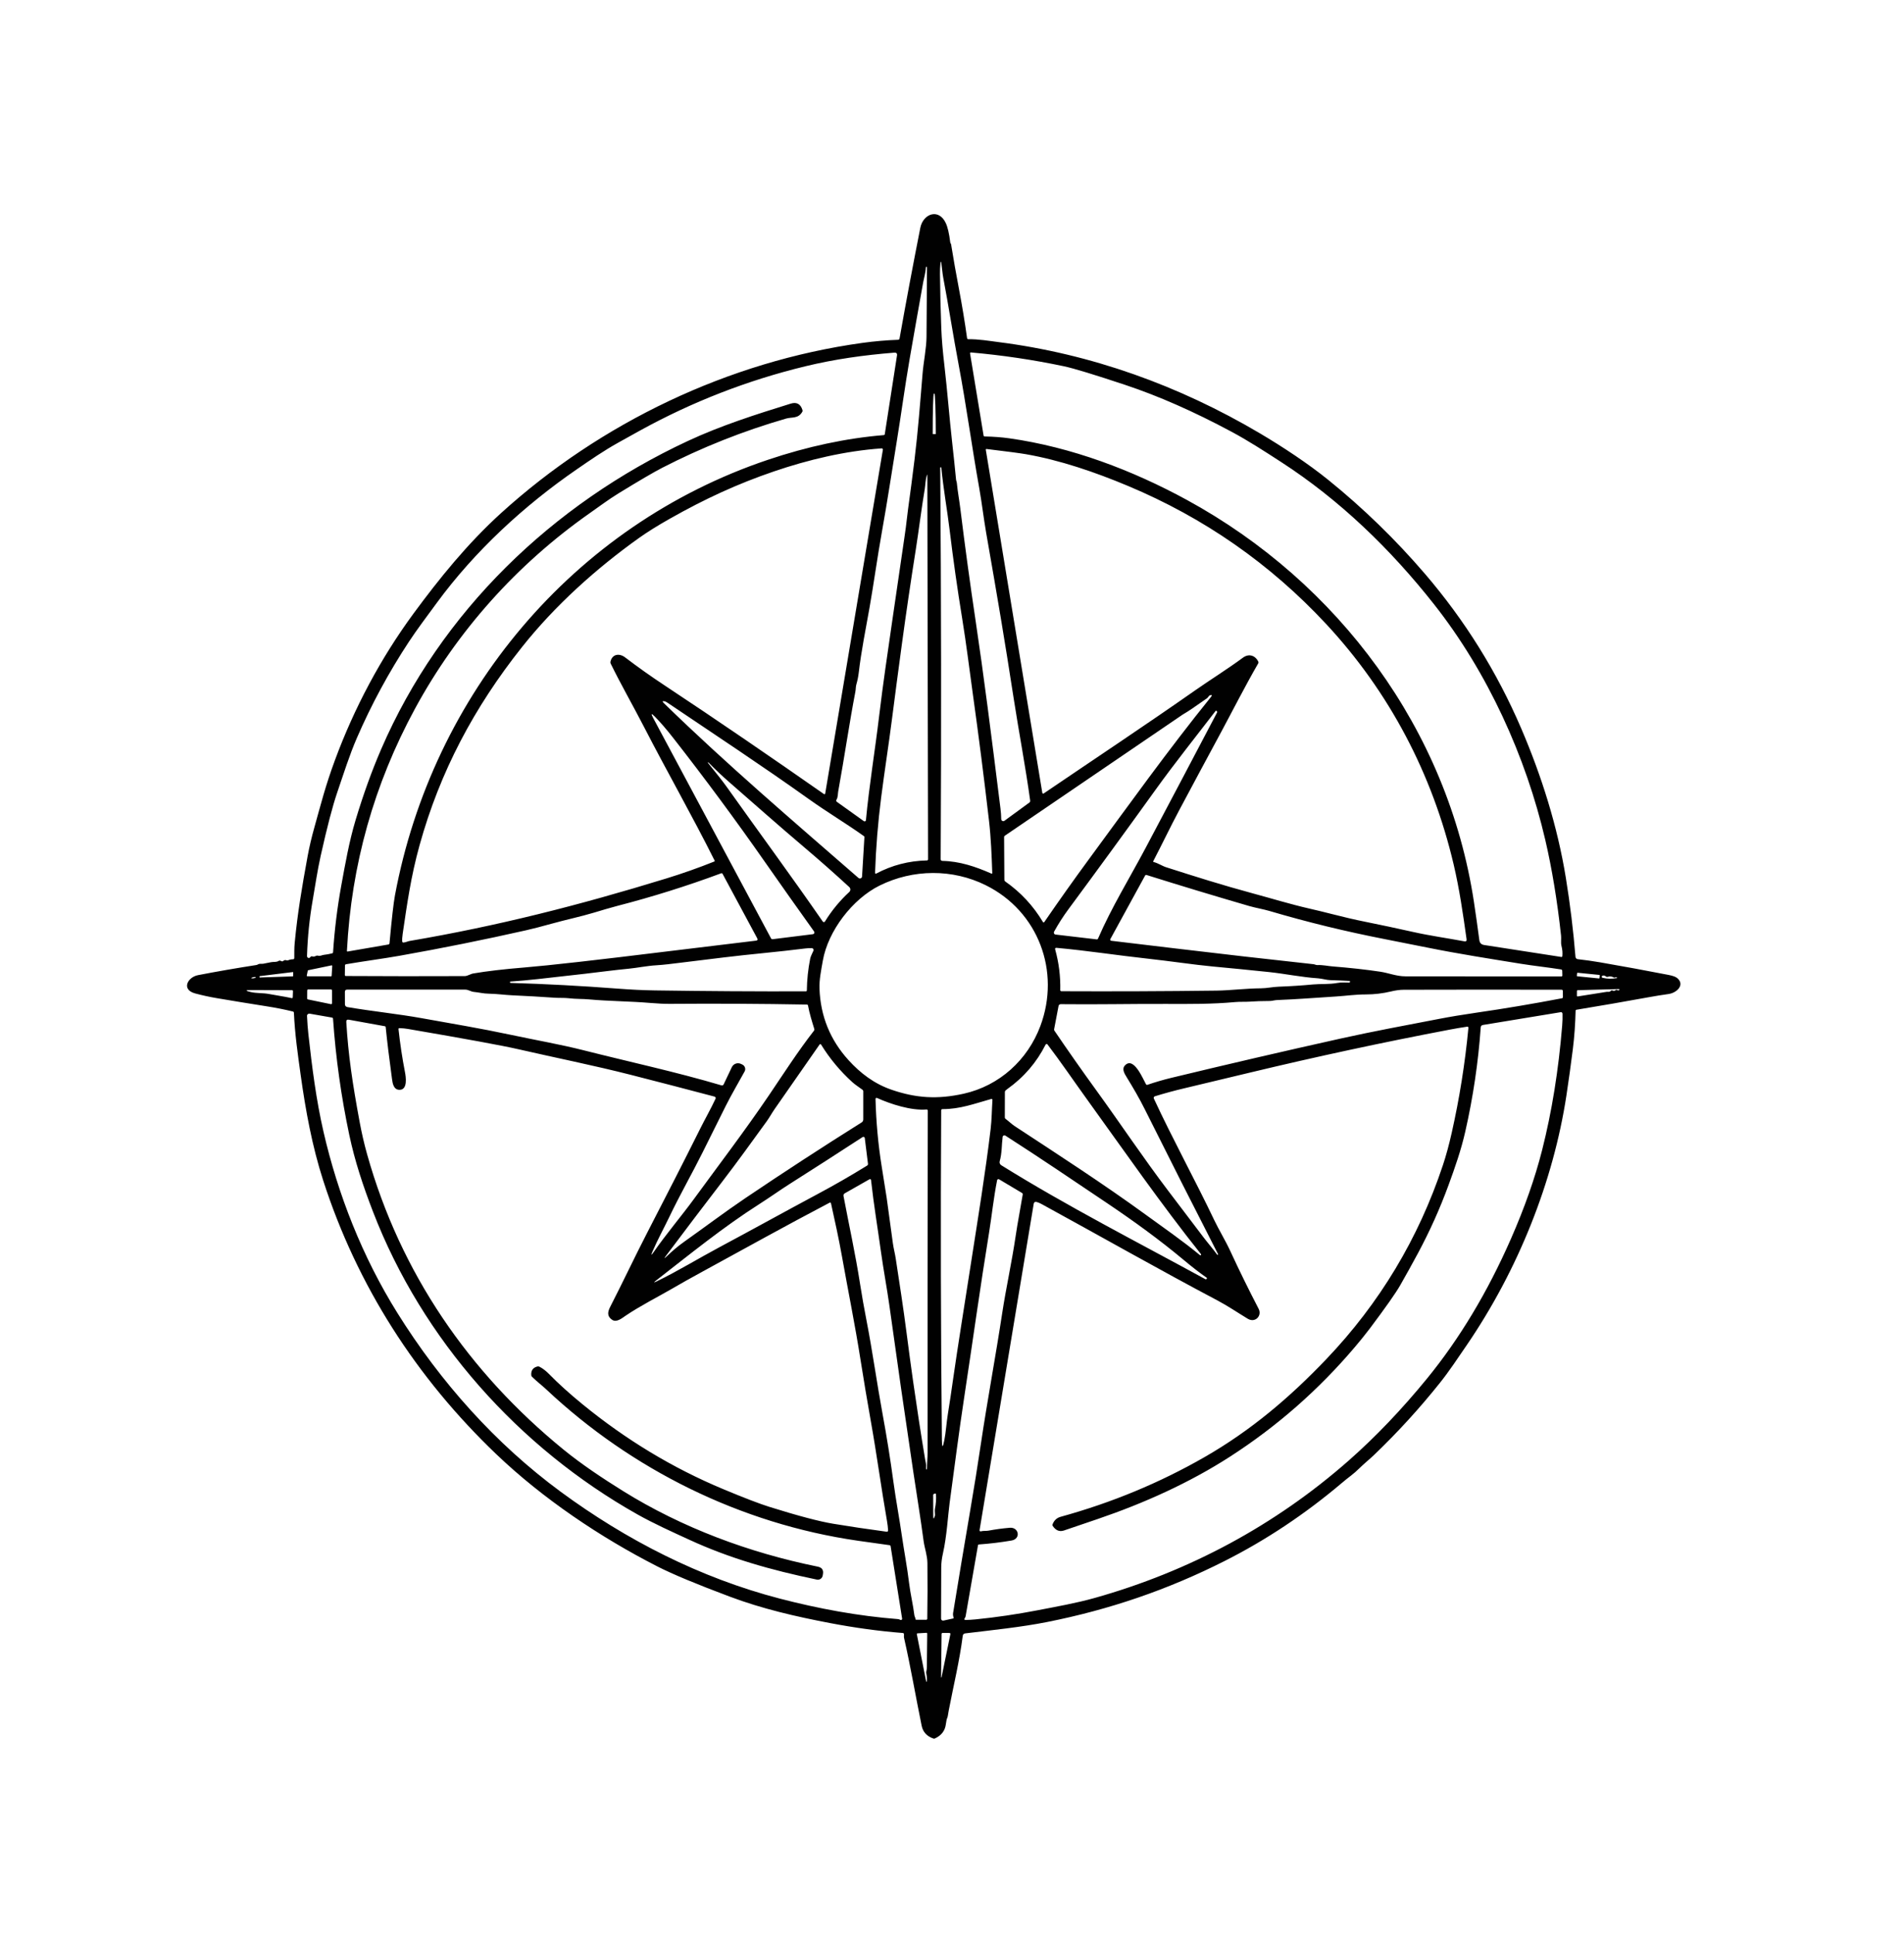 <svg width="197" height="200" viewBox="0 0 197 200" fill="none" xmlns="http://www.w3.org/2000/svg">
<path d="M163.023 104.572C162.988 105.896 162.904 107.217 162.736 108.549C162.536 110.144 162.315 111.736 162.074 113.326C160.721 122.238 157.076 131.404 151.729 139.215C150.84 140.512 149.945 141.869 148.996 143.058C146.885 145.706 144.607 148.2 142.16 150.543C141.729 150.957 141.135 151.433 140.648 151.914C140.361 152.198 140.072 152.45 139.783 152.672C139.476 152.906 139.175 153.148 138.881 153.396C135.058 156.636 130.993 159.343 126.686 161.517C120.809 164.486 114.787 166.539 108.344 167.818C105.668 168.351 102.686 168.652 99.873 168.994C99.718 169.012 99.631 169.099 99.611 169.256C99.283 171.838 98.647 174.435 98.158 176.996C98.113 177.229 98.082 177.409 98.066 177.537C98.059 177.598 98.042 177.656 98.018 177.711C97.953 177.854 97.903 178.073 97.869 178.367C97.79 179.053 97.412 179.552 96.734 179.863C96.682 179.887 96.623 179.89 96.57 179.871C95.896 179.638 95.492 179.196 95.359 178.547C94.74 175.521 94.227 172.472 93.539 169.461C93.508 169.324 93.543 169.213 93.527 169.068C93.521 168.998 93.482 168.96 93.412 168.955C90.975 168.764 88.46 168.42 85.867 167.926C82.289 167.242 78.883 166.459 75.502 165.191C72.076 163.907 69.586 162.869 68.031 162.076C62.129 159.064 56.16 155.055 51.338 150.445C43.053 142.525 36.943 133.004 33.434 122.119C32.297 118.594 31.621 114.892 31.109 111.226C30.809 109.066 30.508 106.982 30.41 104.785C30.407 104.715 30.372 104.671 30.305 104.654C29.414 104.438 28.529 104.262 27.65 104.125C25.907 103.851 24.167 103.568 22.432 103.273C21.679 103.146 20.934 102.983 20.195 102.785C18.729 102.392 19.406 101.101 20.488 100.892C22.488 100.507 24.494 100.159 26.506 99.847C26.568 99.838 26.627 99.817 26.682 99.785C26.867 99.672 27.059 99.742 27.236 99.711C27.511 99.664 27.784 99.611 28.055 99.551C28.314 99.494 28.572 99.582 28.844 99.412C28.867 99.397 28.894 99.388 28.922 99.385C28.95 99.383 28.978 99.387 29.004 99.398L29.133 99.451C29.202 99.48 29.264 99.468 29.318 99.416C29.408 99.331 29.514 99.311 29.637 99.355C29.698 99.377 29.759 99.376 29.82 99.351C29.982 99.285 30.151 99.251 30.328 99.25C30.36 99.249 30.391 99.236 30.414 99.214C30.436 99.191 30.449 99.16 30.449 99.129C30.451 98.599 30.441 98.076 30.49 97.566C30.795 94.402 31.225 91.885 31.828 88.586C31.999 87.651 32.235 86.646 32.537 85.57C33.191 83.238 33.66 81.342 34.654 78.652C36.641 73.269 39.381 68.113 42.779 63.488C45.439 59.871 48.371 56.238 51.857 53.074C62.141 43.744 75.353 37.402 89.223 35.478C90.458 35.308 91.693 35.2 92.928 35.156C92.963 35.155 92.996 35.142 93.022 35.119C93.048 35.096 93.066 35.065 93.072 35.031C93.749 31.215 94.466 27.395 95.221 23.572C95.508 22.119 97.117 21.512 97.853 23.072C98.05 23.488 98.205 24.152 98.318 25.066C98.324 25.112 98.339 25.154 98.365 25.191C98.374 25.206 98.383 25.22 98.393 25.234C98.399 25.246 98.404 25.26 98.406 25.275C98.657 26.826 98.93 28.373 99.225 29.916C99.546 31.61 99.825 33.302 100.061 34.992C100.065 35.022 100.08 35.049 100.103 35.068C100.126 35.087 100.155 35.098 100.186 35.097C101.244 35.082 102.311 35.266 103.271 35.389C112.879 36.603 122.01 39.9 130.338 44.822C132.725 46.23 135.387 47.998 137.437 49.656C141.065 52.591 144.398 55.83 147.437 59.373C151.568 64.191 154.885 69.517 157.389 75.353C159.502 80.281 161.145 85.5 162.008 90.795C162.453 93.53 162.787 96.266 163.01 99.002C163.015 99.062 163.041 99.119 163.083 99.163C163.125 99.206 163.18 99.233 163.24 99.24C164.002 99.323 164.773 99.432 165.553 99.566C167.924 99.976 170.29 100.411 172.65 100.871C173.088 100.957 173.385 101.066 173.541 101.199C174.367 101.906 173.473 102.728 172.645 102.844C171.951 102.941 171.26 103.053 170.574 103.178C168.091 103.631 165.604 104.062 163.113 104.471C163.055 104.48 163.025 104.513 163.023 104.572ZM99.002 49.976C99.086 50.855 99.25 51.715 99.357 52.592C99.839 56.506 100.372 60.413 100.955 64.312C101.773 69.785 102.527 75.707 103.514 83.642C103.563 84.036 103.59 84.405 103.594 84.75C103.594 84.789 103.605 84.827 103.626 84.86C103.646 84.893 103.676 84.919 103.71 84.937C103.745 84.954 103.784 84.961 103.823 84.958C103.861 84.955 103.898 84.941 103.93 84.918L106.498 83.041C106.57 82.989 106.6 82.918 106.588 82.83C106.104 79.308 105.42 75.742 104.887 72.295C103.912 65.982 103.268 62.191 102.031 55.103C101.779 53.654 101.578 51.957 101.32 50.51C100.531 46.082 99.981 41.941 99.178 37.681C98.617 34.707 98.16 31.719 97.596 28.744C97.506 28.269 97.469 27.728 97.398 27.238C97.365 27.009 97.335 27.01 97.309 27.24C97.269 27.585 97.252 27.961 97.256 28.369C97.275 30.226 97.32 32.081 97.391 33.935C97.432 35.043 97.54 36.34 97.715 37.826C98.019 40.445 98.225 43.172 98.508 45.689C98.655 46.994 98.792 48.3 98.918 49.607C98.93 49.744 98.988 49.826 99.002 49.976ZM94.625 47.539C94.984 44.611 95.211 41.609 95.455 38.648C95.551 37.482 95.856 36.014 95.863 34.84C95.878 32.453 95.894 30.066 95.912 27.678C95.912 27.658 95.908 27.642 95.9 27.631C95.887 27.614 95.872 27.605 95.853 27.603C95.847 27.603 95.84 27.604 95.833 27.606C95.827 27.608 95.821 27.611 95.816 27.616C95.811 27.621 95.806 27.626 95.804 27.632C95.801 27.639 95.799 27.645 95.799 27.652C95.777 28.187 95.59 28.814 95.522 29.189C95.047 31.827 94.581 34.467 94.123 37.109C93.627 39.961 93.225 42.99 92.783 45.678C92.272 48.789 91.83 51.777 91.25 55.011C90.781 57.625 90.394 60.455 89.969 62.861C89.574 65.101 89.111 67.346 88.85 69.605C88.801 70.013 88.72 70.413 88.606 70.806C88.535 71.047 88.555 71.297 88.5 71.58C87.9 74.68 87.381 78.279 86.721 81.914C86.684 82.117 86.711 82.488 86.545 82.748C86.523 82.782 86.516 82.822 86.523 82.862C86.531 82.901 86.553 82.936 86.586 82.959L89.381 84.959C89.4 84.973 89.423 84.981 89.447 84.984C89.47 84.986 89.494 84.982 89.516 84.972C89.537 84.962 89.556 84.947 89.57 84.927C89.583 84.908 89.592 84.885 89.594 84.861C89.934 81.238 90.535 77.664 90.967 74.037C91.352 70.806 91.834 67.58 92.299 64.359C92.719 61.444 93.145 58.53 93.576 55.617C93.691 54.837 93.772 54.227 93.818 53.787C93.859 53.408 93.905 53.029 93.957 52.652C94.185 51.009 94.407 49.304 94.625 47.539ZM153.557 97.773L161.541 99.01C161.605 99.02 161.641 98.993 161.648 98.928C161.687 98.603 161.657 98.245 161.557 97.851C161.477 97.535 161.553 97.131 161.518 96.81C161.122 93.183 160.578 89.883 159.887 86.912C157.879 78.275 153.918 69.547 148.359 62.502C143.877 56.82 138.617 51.721 132.521 47.781C130.842 46.695 129.133 45.584 127.404 44.66C123.537 42.587 119.883 40.977 116.441 39.83C113.207 38.753 111.088 38.109 110.084 37.896C106.926 37.23 103.717 36.752 100.455 36.465C100.443 36.464 100.43 36.465 100.418 36.47C100.407 36.474 100.396 36.482 100.388 36.491C100.379 36.5 100.373 36.511 100.369 36.523C100.366 36.535 100.365 36.548 100.367 36.56L101.771 45.082C101.775 45.103 101.787 45.122 101.803 45.136C101.819 45.15 101.84 45.157 101.861 45.158C102.778 45.174 103.632 45.237 104.424 45.349C110.867 46.26 117.16 48.646 122.809 51.728C138.486 60.283 149.797 75.502 152.502 93.312C152.701 94.629 152.888 95.948 153.062 97.269C153.102 97.561 153.266 97.729 153.557 97.773ZM32.275 98.945C32.424 98.989 32.567 98.972 32.705 98.894C32.76 98.864 32.825 98.857 32.885 98.875C33.145 98.949 33.297 98.814 33.516 98.791C33.794 98.761 34.077 98.71 34.363 98.636C34.423 98.621 34.456 98.582 34.461 98.519C34.612 96.215 34.893 93.926 35.305 91.654C35.723 89.361 36.133 87.037 36.791 84.847C37.588 82.195 38.472 79.747 39.443 77.502C45.584 63.301 57.143 52.162 71.16 45.629C74.582 44.033 78.213 42.877 81.814 41.761C82.429 41.571 82.835 41.795 83.031 42.433C83.049 42.492 83.044 42.548 83.014 42.601C82.586 43.346 81.949 43.131 81.338 43.306C76.895 44.59 72.617 46.29 68.504 48.406C67.637 48.853 66.132 49.734 63.988 51.049C62.977 51.67 62.004 52.402 61.014 53.096C53.473 58.391 47.291 65.305 42.935 73.328C38.695 81.142 36.348 89.495 35.895 98.388C35.894 98.397 35.896 98.406 35.899 98.414C35.903 98.422 35.908 98.429 35.914 98.435C35.921 98.441 35.928 98.445 35.937 98.448C35.945 98.45 35.954 98.451 35.963 98.449L40.178 97.722C40.252 97.71 40.293 97.665 40.301 97.588C40.53 95.073 40.717 93.425 40.863 92.642C44.74 71.853 59.279 54.363 79.434 47.578C83.548 46.193 87.555 45.338 91.453 45.016C91.505 45.01 91.535 44.982 91.543 44.931L92.809 36.781C92.841 36.568 92.749 36.469 92.533 36.486C89.391 36.738 86.373 37.16 83.33 37.896C77.333 39.349 71.622 41.57 66.199 44.558C65.454 44.97 64.71 45.383 63.965 45.799C62.461 46.639 61.1 47.578 59.697 48.545C54.217 52.318 49.133 57.008 45.191 62.379C44.209 63.715 43.121 65.162 42.299 66.412C40.222 69.57 38.432 72.881 36.928 76.347C36.164 78.103 35.543 80.084 34.895 81.982C34.413 83.388 33.839 85.586 33.174 88.574C32.84 90.072 32.619 91.619 32.359 93.103C32.025 95.012 31.827 96.937 31.766 98.877C31.762 99.007 31.809 99.085 31.906 99.109C31.975 99.127 32.034 99.11 32.082 99.056L32.152 98.98C32.186 98.942 32.227 98.931 32.275 98.945ZM96.525 44.91H96.799C96.805 44.91 96.81 44.908 96.814 44.904C96.818 44.9 96.82 44.894 96.82 44.889V44.853C96.819 44.31 96.815 43.772 96.808 43.27C96.8 42.767 96.79 42.312 96.777 41.928C96.764 41.545 96.75 41.241 96.734 41.035C96.718 40.829 96.701 40.724 96.684 40.726H96.625C96.591 40.732 96.559 41.169 96.536 41.942C96.514 42.715 96.502 43.762 96.504 44.853V44.889C96.504 44.894 96.506 44.9 96.51 44.904C96.514 44.908 96.52 44.91 96.525 44.91ZM42.369 97.357C51.49 95.805 59.889 93.668 68.918 90.896C70.611 90.377 72.275 89.789 73.91 89.133C73.918 89.129 73.926 89.124 73.932 89.118C73.938 89.111 73.943 89.104 73.946 89.095C73.95 89.087 73.951 89.078 73.95 89.07C73.95 89.061 73.947 89.052 73.943 89.045C71.615 84.392 69.041 79.883 66.652 75.244C65.516 73.037 64.275 70.883 63.184 68.656C63.155 68.596 63.147 68.534 63.16 68.471C63.334 67.666 64.076 67.558 64.678 68.016C65.995 69.018 67.344 69.976 68.725 70.888C74.287 74.566 79.785 78.338 85.252 82.158C85.263 82.166 85.277 82.171 85.291 82.173C85.305 82.174 85.319 82.172 85.332 82.167C85.345 82.161 85.356 82.153 85.365 82.141C85.373 82.13 85.379 82.117 85.381 82.103L91.348 46.533C91.351 46.515 91.35 46.496 91.344 46.478C91.339 46.46 91.329 46.444 91.317 46.43C91.304 46.416 91.289 46.406 91.271 46.399C91.254 46.392 91.235 46.389 91.217 46.391C87.463 46.652 83.627 47.562 80.068 48.777C76.328 50.056 72.99 51.58 69.275 53.685C68.025 54.392 66.976 55.048 66.127 55.652C61.705 58.803 57.432 62.639 54.016 66.939C49.031 73.213 45.518 79.865 43.418 87.424C42.504 90.717 42.121 93.527 41.662 96.631C41.615 96.95 41.6 97.211 41.617 97.414C41.62 97.444 41.634 97.472 41.657 97.492C41.68 97.512 41.71 97.522 41.74 97.519C41.961 97.504 42.219 97.383 42.369 97.357ZM116.697 50.271C113.279 48.84 109.686 47.609 106.131 46.99C105.549 46.889 104.199 46.71 102.08 46.455C102.015 46.447 101.988 46.475 101.998 46.539L107.844 82.031C107.846 82.046 107.853 82.061 107.862 82.073C107.872 82.086 107.885 82.095 107.899 82.102C107.913 82.108 107.929 82.11 107.945 82.109C107.96 82.108 107.975 82.102 107.988 82.094C113.195 78.555 118.463 75.066 123.627 71.449C125.197 70.347 126.979 69.244 128.6 68.047C129.215 67.594 129.877 67.806 130.195 68.463C130.208 68.488 130.214 68.517 130.212 68.546C130.211 68.575 130.202 68.603 130.187 68.629C128.84 70.955 127.314 73.951 126.365 75.707C124.894 78.43 123.431 81.157 121.977 83.888C121.117 85.504 120.225 87.373 119.32 89.105C119.316 89.113 119.314 89.121 119.314 89.13C119.314 89.139 119.316 89.147 119.319 89.155C119.323 89.163 119.329 89.17 119.336 89.176C119.343 89.181 119.351 89.185 119.359 89.187C119.838 89.305 120.234 89.594 120.656 89.728C123.627 90.681 126.516 91.592 129.615 92.43C131.576 92.959 133.496 93.551 135.498 94.01C136.261 94.184 137.022 94.369 137.781 94.564C139.048 94.89 140.191 95.155 141.209 95.359C142.886 95.698 144.56 96.054 146.23 96.428C147.951 96.814 149.76 97.066 151.508 97.392C151.689 97.428 151.766 97.353 151.74 97.17C151.375 94.57 151.004 91.996 150.406 89.449C148.209 80.09 143.75 71.584 137.195 64.545C131.402 58.323 124.57 53.566 116.697 50.271ZM102.666 90.318C102.602 88.511 102.537 86.709 102.328 84.912C101.823 80.543 101.266 76.181 100.658 71.824C100.295 69.213 99.986 66.652 99.553 63.992C99.054 60.929 98.619 57.859 98.248 54.779C98.019 52.877 97.598 50.521 97.394 48.371C97.393 48.357 97.385 48.35 97.371 48.351L97.314 48.353C97.291 48.355 97.28 48.367 97.281 48.391C97.385 61.889 97.401 75.387 97.328 88.885C97.328 89.007 97.389 89.07 97.51 89.072C99.283 89.107 100.937 89.66 102.57 90.383C102.635 90.413 102.667 90.391 102.666 90.318ZM91.172 82.496C90.838 85.1 90.628 87.704 90.539 90.308C90.538 90.323 90.541 90.336 90.548 90.349C90.555 90.361 90.564 90.372 90.576 90.379C90.588 90.387 90.602 90.391 90.617 90.392C90.631 90.392 90.645 90.389 90.658 90.383C92.291 89.517 94.036 89.064 95.894 89.025C95.981 89.024 96.023 88.98 96.023 88.894L95.947 49.211C95.947 49.082 95.928 49.079 95.889 49.203C95.75 49.652 95.748 50.205 95.682 50.594C95.332 52.666 95.055 54.951 94.758 56.832C94.236 60.13 93.75 63.433 93.301 66.742C92.949 69.336 92.607 71.931 92.273 74.527C91.953 77.033 91.512 79.832 91.172 82.496ZM108.047 95.402C109.617 93.12 111.134 90.982 112.598 88.99C116.768 83.318 120.859 77.601 125.295 72.109C125.438 71.933 125.4 71.876 125.182 71.935C125.14 71.947 125.085 72.002 125.018 72.099C124.971 72.167 124.919 72.221 124.861 72.261C123.661 73.109 122.9 73.624 122.58 73.805C122.503 73.846 122.429 73.892 122.357 73.941L103.971 86.463C103.916 86.499 103.889 86.55 103.891 86.615L103.918 91.011C103.918 91.05 103.927 91.088 103.945 91.122C103.963 91.156 103.988 91.185 104.02 91.207C105.616 92.327 106.913 93.724 107.912 95.398C107.919 95.41 107.929 95.419 107.94 95.426C107.952 95.433 107.965 95.437 107.978 95.437C107.992 95.437 108.005 95.434 108.017 95.428C108.029 95.422 108.039 95.413 108.047 95.402ZM89.397 86.517C87.5 85.162 85.705 84.117 83.58 82.601C78.848 79.226 73.971 76.016 69.15 72.763C68.985 72.65 68.868 72.585 68.799 72.568C68.533 72.502 68.498 72.564 68.693 72.756C75.147 79.045 82.002 84.896 88.826 90.838C88.858 90.865 88.896 90.883 88.937 90.889C88.979 90.896 89.021 90.891 89.059 90.875C89.097 90.859 89.13 90.832 89.154 90.798C89.178 90.765 89.191 90.725 89.193 90.683L89.438 86.603C89.439 86.587 89.436 86.57 89.428 86.555C89.421 86.54 89.41 86.527 89.397 86.517ZM113.609 97.109C115.016 93.863 116.895 90.82 118.551 87.697C121.021 83.038 123.48 78.377 125.928 73.713C125.939 73.691 125.942 73.665 125.937 73.641C125.931 73.617 125.918 73.595 125.898 73.58L125.859 73.549C125.827 73.523 125.798 73.526 125.773 73.558C123.699 76.263 121.566 78.926 119.574 81.693C116.594 85.838 113.587 89.962 110.553 94.066C110.003 94.81 109.507 95.586 109.062 96.394C109.046 96.423 109.038 96.456 109.037 96.489C109.037 96.522 109.044 96.555 109.059 96.585C109.074 96.614 109.097 96.639 109.124 96.658C109.151 96.676 109.182 96.688 109.215 96.691L113.467 97.191C113.534 97.199 113.582 97.172 113.609 97.109ZM67.572 74.267L79.773 97.082C79.811 97.151 79.869 97.181 79.947 97.172L84.111 96.654C84.142 96.65 84.171 96.639 84.195 96.621C84.219 96.602 84.239 96.578 84.251 96.55C84.263 96.522 84.268 96.491 84.265 96.461C84.261 96.431 84.25 96.402 84.232 96.377C82.506 93.965 80.817 91.577 79.166 89.213C76.107 84.832 72.932 80.538 69.641 76.33C68.957 75.456 68.326 74.725 67.748 74.136C67.389 73.772 67.33 73.816 67.572 74.267ZM73.252 78.933C74.158 80.044 74.812 80.882 75.215 81.447C78.512 86.084 81.891 90.668 85.129 95.347C85.142 95.366 85.159 95.381 85.18 95.391C85.2 95.401 85.222 95.406 85.245 95.406C85.267 95.405 85.289 95.399 85.308 95.388C85.328 95.376 85.344 95.361 85.356 95.342C86.056 94.206 86.894 93.188 87.871 92.287C87.906 92.255 87.934 92.215 87.953 92.172C87.972 92.128 87.982 92.081 87.982 92.033C87.982 91.985 87.972 91.938 87.953 91.894C87.934 91.851 87.906 91.811 87.871 91.779C86.388 90.412 84.865 89.066 83.303 87.742C80.562 85.422 78.064 83.199 75.451 80.922C74.706 80.273 73.99 79.596 73.301 78.888C73.286 78.874 73.272 78.874 73.256 78.888C73.239 78.903 73.238 78.918 73.252 78.933ZM69.191 98.416C72.242 98.04 75.25 97.676 78.215 97.324C78.38 97.305 78.423 97.221 78.344 97.074L74.769 90.424C74.732 90.353 74.676 90.332 74.603 90.359C71.075 91.669 67.489 92.794 63.846 93.734C63.045 93.941 62.277 94.18 61.5 94.412C60.06 94.846 58.537 95.16 57.064 95.572C55.972 95.876 55.084 96.104 54.4 96.258C50.07 97.234 45.719 98.11 41.348 98.885C39.668 99.183 37.65 99.447 35.807 99.763C35.732 99.776 35.695 99.821 35.693 99.896L35.68 100.871C35.678 100.944 35.714 100.98 35.787 100.98C39.886 101.004 43.985 101.007 48.084 100.99C48.375 100.988 48.668 100.769 48.978 100.717C50.372 100.478 52.137 100.272 54.275 100.097C56.772 99.893 61.743 99.332 69.191 98.416ZM101.992 91.588C98.568 89.888 94.488 89.906 91.018 91.619C88.207 93.008 85.672 96.314 85.133 99.404C84.965 100.369 84.754 101.371 84.789 102.293C84.894 105.139 85.9 107.608 87.805 109.699C89.01 111.021 90.443 112.137 92.297 112.765C94.76 113.603 96.969 113.771 99.728 113.154C103.41 112.328 106.328 109.668 107.641 106.158C109.756 100.504 107.432 94.285 101.992 91.588ZM161.514 100.301C160.125 100.082 158.639 99.924 157.332 99.711C154.123 99.189 150.936 98.695 147.721 98.047C146.221 97.746 144.721 97.448 143.221 97.154C139.23 96.371 135.355 95.435 131.326 94.246C130.754 94.076 129.92 93.933 129.248 93.74C125.701 92.709 122.161 91.638 118.627 90.529C118.6 90.52 118.57 90.521 118.543 90.532C118.516 90.543 118.494 90.562 118.48 90.588L114.883 97.162C114.874 97.179 114.869 97.198 114.868 97.217C114.868 97.236 114.873 97.255 114.881 97.272C114.89 97.289 114.903 97.304 114.918 97.314C114.934 97.325 114.952 97.332 114.971 97.334C117.136 97.592 119.302 97.851 121.469 98.111C126.281 98.688 131.097 99.238 135.916 99.761C136.035 99.775 136.158 99.857 136.313 99.849C136.826 99.824 137.416 99.951 137.803 99.982C139.673 100.131 141.339 100.315 142.801 100.535C143.664 100.664 144.49 101.014 145.4 101.014C150.779 101.012 156.16 101.017 161.541 101.027C161.618 101.027 161.655 100.989 161.652 100.912L161.639 100.445C161.636 100.362 161.594 100.314 161.514 100.301ZM138.363 101.701C138.818 101.617 139.178 101.664 139.623 101.664C139.639 101.664 139.649 101.657 139.654 101.642L139.678 101.576C139.681 101.567 139.682 101.557 139.681 101.547C139.68 101.538 139.677 101.528 139.671 101.52C139.666 101.512 139.659 101.505 139.651 101.5C139.642 101.496 139.633 101.493 139.623 101.492C138.972 101.453 138.319 101.426 137.664 101.41C137.238 101.4 136.807 101.25 136.359 101.219C134.67 101.107 132.971 100.748 131.279 100.57C129.325 100.366 127.37 100.172 125.414 99.99C123.588 99.82 121.072 99.441 118.773 99.189C115.619 98.846 112.484 98.353 109.324 98.068C109.191 98.055 109.143 98.113 109.178 98.242C109.559 99.616 109.734 101.015 109.701 102.439C109.701 102.454 109.703 102.47 109.709 102.484C109.714 102.498 109.723 102.511 109.733 102.522C109.744 102.533 109.757 102.542 109.771 102.547C109.786 102.553 109.801 102.556 109.816 102.556C115.177 102.581 120.531 102.56 125.879 102.492C127.281 102.474 128.932 102.263 130.477 102.254C131.072 102.252 131.68 102.107 132.303 102.086C133.498 102.043 134.692 101.965 135.885 101.853C136.607 101.785 137.533 101.855 138.363 101.701ZM55.613 101.303C54.673 101.405 53.733 101.491 52.793 101.558C52.781 101.558 52.775 101.564 52.773 101.576L52.768 101.631C52.764 101.672 52.783 101.694 52.826 101.695C56.506 101.806 60.182 102.002 63.853 102.283C65.261 102.391 66.561 102.454 67.752 102.471C72.954 102.549 78.161 102.581 83.373 102.568C83.443 102.568 83.479 102.533 83.481 102.463C83.496 101.36 83.611 100.27 83.826 99.193C83.885 98.898 84.047 98.652 84.164 98.361C84.176 98.333 84.18 98.302 84.177 98.271C84.175 98.24 84.164 98.211 84.148 98.185C84.131 98.159 84.108 98.138 84.082 98.123C84.055 98.107 84.025 98.099 83.994 98.097C83.774 98.09 83.537 98.102 83.283 98.135C80.49 98.49 77.51 98.734 74.894 99.058C73.379 99.246 71.863 99.431 70.346 99.615C69.551 99.713 68.68 99.826 67.912 99.871C66.959 99.926 65.926 100.139 65.09 100.221C63.562 100.369 62.045 100.572 60.52 100.75C58.885 100.939 57.25 101.123 55.613 101.303ZM34.254 101.014C34.269 101.014 34.284 101.008 34.295 100.997C34.307 100.987 34.313 100.972 34.314 100.957L34.375 99.943C34.376 99.934 34.374 99.924 34.37 99.916C34.366 99.907 34.361 99.899 34.353 99.893C34.346 99.887 34.338 99.883 34.329 99.881C34.319 99.879 34.31 99.879 34.301 99.881L31.891 100.383C31.879 100.385 31.869 100.391 31.86 100.399C31.852 100.407 31.846 100.418 31.844 100.43L31.74 100.935C31.738 100.944 31.739 100.953 31.741 100.962C31.743 100.97 31.747 100.978 31.753 100.985C31.758 100.992 31.765 100.998 31.773 101.002C31.781 101.005 31.79 101.008 31.799 101.008L34.254 101.014ZM26.881 100.994C26.872 100.995 26.865 100.999 26.859 101.005C26.853 101.011 26.85 101.019 26.85 101.027L26.846 101.096C26.845 101.1 26.846 101.105 26.848 101.11C26.85 101.115 26.852 101.119 26.856 101.122C26.859 101.126 26.864 101.129 26.868 101.13C26.873 101.132 26.878 101.133 26.883 101.133L30.291 101.019C30.3 101.019 30.309 101.016 30.316 101.009C30.323 101.002 30.326 100.994 30.326 100.984L30.336 100.609C30.336 100.604 30.335 100.599 30.333 100.595C30.331 100.59 30.328 100.586 30.324 100.583C30.321 100.58 30.316 100.577 30.311 100.576C30.307 100.574 30.302 100.573 30.297 100.574L26.881 100.994ZM165.525 100.924C165.526 100.918 165.525 100.911 165.523 100.905C165.521 100.898 165.518 100.892 165.514 100.887C165.509 100.882 165.504 100.878 165.498 100.874C165.493 100.871 165.486 100.869 165.479 100.869L163.233 100.644C163.219 100.643 163.206 100.647 163.196 100.656C163.185 100.664 163.179 100.677 163.177 100.69L163.151 100.954C163.15 100.961 163.151 100.968 163.153 100.974C163.155 100.98 163.158 100.986 163.162 100.991C163.166 100.997 163.171 101.001 163.177 101.004C163.183 101.007 163.19 101.009 163.196 101.01L165.443 101.234C165.456 101.235 165.47 101.231 165.48 101.223C165.491 101.214 165.497 101.202 165.499 101.189L165.525 100.924ZM166.971 101.135C166.774 101.019 166.566 100.995 166.346 101.064C166.313 101.074 166.279 101.076 166.245 101.069C166.212 101.063 166.181 101.047 166.154 101.025C166.051 100.938 165.936 100.911 165.809 100.945C165.784 100.952 165.763 100.967 165.748 100.987C165.733 101.008 165.725 101.033 165.725 101.058C165.725 101.083 165.734 101.108 165.75 101.128C165.766 101.148 165.788 101.162 165.812 101.168C166.297 101.28 166.787 101.29 167.283 101.197C167.347 101.185 167.35 101.166 167.291 101.139C167.218 101.103 167.144 101.103 167.068 101.139C167.053 101.146 167.036 101.149 167.019 101.149C167.002 101.148 166.986 101.143 166.971 101.135ZM26.471 101.112C26.468 101.097 26.44 101.087 26.395 101.084C26.349 101.082 26.289 101.087 26.227 101.098C26.197 101.104 26.167 101.111 26.139 101.12C26.112 101.128 26.087 101.137 26.066 101.146C26.046 101.156 26.03 101.165 26.02 101.175C26.009 101.184 26.005 101.192 26.006 101.2C26.009 101.215 26.036 101.225 26.082 101.228C26.127 101.23 26.188 101.225 26.249 101.214C26.28 101.208 26.31 101.201 26.337 101.192C26.365 101.184 26.39 101.175 26.41 101.166C26.431 101.156 26.447 101.147 26.457 101.138C26.467 101.128 26.472 101.12 26.471 101.112ZM166.828 102.476C166.945 102.545 167.057 102.535 167.164 102.445C167.217 102.401 167.273 102.398 167.33 102.435C167.394 102.474 167.439 102.486 167.465 102.471C167.625 102.375 167.607 102.331 167.41 102.336L163.254 102.447C163.191 102.448 163.16 102.481 163.16 102.545L163.158 103.015C163.158 103.077 163.188 103.103 163.248 103.094L166.211 102.623C166.266 102.614 166.32 102.612 166.375 102.619C166.499 102.633 166.604 102.593 166.691 102.498C166.732 102.454 166.777 102.446 166.828 102.476ZM34.236 103.894C34.251 103.897 34.266 103.897 34.28 103.893C34.294 103.89 34.308 103.883 34.319 103.874C34.33 103.864 34.34 103.853 34.346 103.839C34.352 103.826 34.355 103.811 34.355 103.797L34.352 102.472C34.352 102.459 34.349 102.446 34.344 102.434C34.339 102.422 34.332 102.411 34.322 102.402C34.313 102.393 34.302 102.385 34.29 102.38C34.278 102.375 34.265 102.373 34.252 102.373L31.887 102.371C31.86 102.371 31.835 102.381 31.816 102.4C31.798 102.419 31.787 102.444 31.787 102.471L31.781 103.306C31.781 103.329 31.789 103.352 31.804 103.37C31.818 103.387 31.839 103.4 31.861 103.404L34.236 103.894ZM30.172 103.267C30.247 103.284 30.286 103.254 30.289 103.176L30.314 102.551C30.315 102.537 30.313 102.524 30.308 102.511C30.303 102.499 30.296 102.487 30.287 102.478C30.277 102.468 30.266 102.46 30.254 102.455C30.241 102.45 30.228 102.447 30.215 102.447L25.955 102.433C25.366 102.431 25.358 102.499 25.93 102.637C26.547 102.785 27.219 102.722 27.855 102.846C28.605 102.992 29.338 103.086 30.172 103.267ZM69.227 125.959C68.711 127.039 68.022 128.299 67.512 129.484C67.333 129.897 67.372 129.918 67.629 129.549C68.916 127.691 70.562 125.748 71.772 124.09C74.379 120.521 77.07 116.992 79.551 113.336C81.068 111.096 82.559 108.769 84.223 106.635C84.263 106.584 84.273 106.527 84.254 106.465C84.002 105.656 83.76 104.871 83.602 104.035C83.59 103.971 83.552 103.939 83.488 103.937C78.764 103.851 74.04 103.827 69.314 103.863C68.756 103.867 68.082 103.836 67.293 103.769C65.17 103.588 63.043 103.594 60.914 103.398C60.293 103.34 59.625 103.373 58.838 103.281C58.375 103.226 57.852 103.262 57.441 103.232C55.954 103.129 54.465 103.044 52.975 102.976C52.264 102.945 51.369 102.82 50.557 102.81C50.035 102.805 49.553 102.678 49.031 102.627C48.689 102.594 48.482 102.387 48.111 102.387C43.99 102.39 39.928 102.39 35.924 102.387C35.764 102.387 35.684 102.467 35.684 102.627L35.688 103.885C35.688 104.063 35.776 104.167 35.953 104.197C38.516 104.633 41.227 104.91 43.605 105.34C46.68 105.894 49.728 106.4 52.818 107.058C55.572 107.646 57.947 108.047 60.41 108.672C65.16 109.875 69.949 110.904 74.652 112.297C74.694 112.309 74.739 112.306 74.779 112.288C74.819 112.27 74.852 112.239 74.871 112.199L75.719 110.412C75.759 110.327 75.815 110.252 75.885 110.189C75.954 110.126 76.035 110.078 76.124 110.047C76.212 110.016 76.305 110.002 76.399 110.007C76.492 110.012 76.584 110.036 76.668 110.076L76.812 110.146C76.876 110.177 76.932 110.22 76.978 110.272C77.024 110.325 77.059 110.387 77.08 110.454C77.101 110.52 77.109 110.591 77.102 110.66C77.096 110.73 77.075 110.798 77.041 110.859C76.389 112.047 75.682 113.24 75.082 114.439C74.279 116.043 73.478 117.65 72.682 119.258C71.689 121.262 70.309 123.687 69.227 125.959ZM152.717 104.781C155.692 104.35 158.656 103.851 161.609 103.285C161.676 103.272 161.708 103.232 161.707 103.164L161.703 102.541C161.702 102.447 161.654 102.4 161.561 102.4C156.117 102.387 150.671 102.388 145.225 102.404C144.837 102.405 144.399 102.465 143.912 102.582C143.064 102.785 142.205 102.887 141.334 102.888C140.213 102.888 139.273 103.035 138.225 103.101C135.982 103.244 134.17 103.389 132.141 103.469C131.906 103.476 131.611 103.562 131.424 103.564C130.576 103.568 129.873 103.591 129.314 103.633C128.83 103.668 128.295 103.631 127.789 103.678C125.424 103.898 123.008 103.879 120.635 103.871C116.967 103.859 113.367 103.939 109.75 103.896C109.697 103.896 109.645 103.914 109.604 103.947C109.563 103.981 109.535 104.028 109.525 104.08L109.066 106.488C109.056 106.543 109.066 106.593 109.098 106.638C110.512 108.721 111.958 110.78 113.436 112.818C115.941 116.273 118.311 119.834 120.891 123.23C122.116 124.842 123.34 126.455 124.562 128.068C124.953 128.584 125.496 129.205 125.93 129.806C125.938 129.818 125.95 129.825 125.963 129.828C125.976 129.831 125.989 129.829 126 129.822L126.041 129.797C126.045 129.794 126.046 129.792 126.043 129.789C123.486 124.797 120.954 119.791 118.449 114.771C117.871 113.613 117.258 112.57 116.605 111.504C116.338 111.068 116.039 110.601 116.404 110.222C117.314 109.279 118.27 111.66 118.574 112.185C118.588 112.21 118.611 112.228 118.638 112.238C118.664 112.248 118.694 112.248 118.721 112.238C119.527 111.962 120.343 111.724 121.17 111.523C127.001 110.113 132.843 108.757 138.697 107.455C142.062 106.707 145.473 106.078 148.865 105.424C150.001 105.204 151.285 104.989 152.717 104.781ZM106.953 124.556L101.357 158.285C101.337 158.415 101.389 158.464 101.516 158.431C101.76 158.367 102.02 158.412 102.266 158.367C102.995 158.23 103.731 158.131 104.475 158.068C105.42 157.988 105.652 159.215 104.662 159.387C103.546 159.578 102.42 159.714 101.283 159.795C101.23 159.799 101.199 159.827 101.189 159.879L99.914 167.195C99.904 167.255 99.883 167.312 99.853 167.365L99.791 167.472C99.783 167.487 99.779 167.503 99.779 167.519C99.779 167.535 99.784 167.551 99.792 167.565C99.801 167.579 99.812 167.59 99.827 167.598C99.841 167.606 99.857 167.61 99.873 167.609C100.238 167.603 100.598 167.581 100.955 167.545C103.098 167.329 105.227 167.016 107.342 166.607C109.33 166.222 111.381 165.859 113.256 165.332C123.029 162.584 131.928 157.824 139.559 151.103C142.337 148.654 145.033 145.831 147.645 142.635C151.013 138.51 153.905 133.698 156.32 128.199C157.743 124.957 158.822 121.888 159.557 118.992C160.564 115.018 161.256 110.73 161.631 106.127C161.667 105.68 161.68 105.272 161.668 104.902C161.663 104.764 161.592 104.706 161.455 104.728L153.438 106.047C153.293 106.07 153.215 106.155 153.205 106.301C152.952 109.901 152.421 113.491 151.609 117.07C151.18 118.969 150.549 120.775 149.877 122.609C148.986 125.044 147.926 127.404 146.697 129.689C146.104 130.793 145.495 131.89 144.873 132.98C144.412 133.786 143.363 135.278 141.727 137.457C141.252 138.088 140.648 138.824 140.205 139.347C136.447 143.785 132.133 147.573 127.264 150.711C123.043 153.431 118.348 155.533 113.6 157.154C112.429 157.554 111.258 157.952 110.086 158.349C109.624 158.506 109.234 158.347 108.918 157.873C108.887 157.826 108.881 157.777 108.9 157.724C109.057 157.308 109.338 157.043 109.744 156.931C115.044 155.471 120.011 153.409 124.646 150.748C129.408 148.012 133.432 144.605 137.23 140.621C142.749 134.832 146.771 128.137 149.297 120.535C149.618 119.571 149.92 118.465 150.201 117.215C151.006 113.644 151.583 110.019 151.932 106.338C151.933 106.322 151.931 106.306 151.926 106.291C151.92 106.276 151.912 106.262 151.9 106.251C151.889 106.24 151.875 106.232 151.86 106.227C151.844 106.222 151.828 106.22 151.812 106.222C151.207 106.311 150.598 106.414 149.984 106.531C143.066 107.846 136.184 109.327 129.336 110.972C127.073 111.517 124.81 112.058 122.547 112.596C121.527 112.836 120.508 113.113 119.49 113.426C119.467 113.433 119.445 113.445 119.427 113.461C119.409 113.477 119.394 113.496 119.384 113.519C119.374 113.541 119.369 113.565 119.369 113.589C119.369 113.614 119.374 113.638 119.385 113.66C121.357 117.914 123.629 122.031 125.65 126.271C126.105 127.226 126.799 128.365 127.295 129.439C128.225 131.454 129.202 133.445 130.227 135.414C130.602 136.131 129.869 136.906 129.102 136.443C128.064 135.816 127.035 135.113 125.99 134.562C119.861 131.322 113.848 127.896 107.766 124.574C107.559 124.461 107.385 124.389 107.244 124.359C107.077 124.324 106.98 124.39 106.953 124.556ZM54.967 142.285C54.93 141.799 55.141 141.498 55.6 141.381C55.676 141.361 55.749 141.37 55.818 141.406C56.152 141.578 56.478 141.827 56.799 142.154C57.777 143.154 58.948 144.211 60.312 145.324C64.736 148.933 69.562 151.875 74.83 154.072C76.982 154.971 78.578 155.583 79.615 155.908C82.571 156.833 84.769 157.414 86.209 157.652C87.947 157.94 89.784 158.214 91.719 158.474C91.837 158.49 91.893 158.438 91.887 158.318C91.872 158.037 91.835 157.722 91.775 157.373C91.178 153.955 90.719 150.504 90.111 147.099C89.73 144.954 89.369 142.805 89.029 140.652C88.469 137.078 87.75 133.555 87.117 130.006C86.783 128.131 86.387 126.338 85.984 124.519C85.962 124.422 85.907 124.396 85.82 124.443C81.379 126.773 77.016 129.201 72.627 131.596C71.52 132.198 70.422 132.816 69.332 133.449C68.203 134.105 66.199 135.131 64.725 136.131C64.361 136.377 63.789 136.867 63.328 136.547C62.787 136.174 62.867 135.73 63.148 135.185C64.436 132.674 65.635 130.121 66.928 127.611C68.795 123.986 70.674 120.342 72.478 116.717C72.904 115.859 73.551 114.719 74.035 113.68C74.045 113.658 74.05 113.635 74.05 113.612C74.05 113.589 74.045 113.566 74.035 113.545C74.025 113.524 74.011 113.505 73.993 113.49C73.975 113.475 73.954 113.465 73.932 113.459C71.078 112.704 68.203 111.956 65.307 111.217C61.424 110.226 57.496 109.443 53.592 108.549C52.023 108.188 48.23 107.491 42.213 106.459C41.934 106.411 41.642 106.383 41.336 106.375C41.259 106.374 41.225 106.411 41.232 106.486C41.394 107.977 41.617 109.459 41.902 110.931C41.988 111.367 42.219 112.781 41.316 112.756C40.725 112.74 40.621 112.103 40.557 111.619C40.268 109.498 40.051 107.713 39.906 106.264C39.901 106.215 39.874 106.187 39.826 106.178L36.1 105.504C35.908 105.469 35.818 105.548 35.83 105.742C36.039 109.205 36.467 112.07 37.209 116.072C37.425 117.243 37.685 118.366 37.988 119.443C41.438 131.721 48.51 141.992 58.301 149.976C60.199 151.525 62.4 152.982 64.461 154.265C70.57 158.068 77.502 160.648 84.617 162.092C85.044 162.179 85.221 162.437 85.147 162.867L85.119 163.021C85.108 163.088 85.082 163.152 85.046 163.209C85.009 163.266 84.961 163.315 84.904 163.353C84.848 163.391 84.785 163.418 84.718 163.431C84.651 163.444 84.582 163.443 84.516 163.43C79.734 162.435 75.504 161.232 71.348 159.32C69.529 158.486 67.637 157.633 65.963 156.691C53.682 149.783 43.695 138.609 38.594 125.369C37.566 122.703 36.717 120.148 36.141 117.433C35.301 113.463 34.74 109.454 34.457 105.406C34.452 105.334 34.414 105.293 34.344 105.281L32.035 104.877C32.001 104.871 31.966 104.873 31.933 104.882C31.9 104.891 31.87 104.908 31.844 104.931C31.818 104.953 31.798 104.981 31.784 105.013C31.771 105.045 31.764 105.079 31.766 105.113C31.796 105.793 31.844 106.431 31.91 107.029C32.283 110.396 32.713 113.799 33.471 117.094C34.955 123.551 37.477 130.012 41.125 135.857C45.582 143 51.272 149.379 58 154.332C64.795 159.334 72.443 163.252 80.672 165.394C84.688 166.439 88.777 167.197 92.918 167.519C92.983 167.525 93.044 167.544 93.102 167.578C93.147 167.604 93.193 167.614 93.24 167.607C93.271 167.602 93.299 167.585 93.318 167.56C93.336 167.534 93.344 167.503 93.34 167.472L92.148 159.976C92.138 159.914 92.101 159.878 92.037 159.869C90.941 159.719 89.846 159.566 88.752 159.408C76.609 157.654 65.322 152.023 56.533 143.764C56.107 143.365 55.514 142.91 55.039 142.439C54.997 142.398 54.972 142.343 54.967 142.285ZM79.33 116.013C77.822 118.092 76.353 120.14 74.764 122.209C72.779 124.796 70.829 127.367 68.914 129.922C68.682 130.23 68.706 130.251 68.984 129.984C69.537 129.453 70.117 128.953 70.781 128.482C72.897 126.984 74.967 125.416 77.115 123.965C81.088 121.284 85.102 118.67 89.156 116.125C89.206 116.094 89.247 116.05 89.275 115.999C89.303 115.947 89.318 115.889 89.318 115.83L89.32 112.908C89.32 112.879 89.314 112.85 89.301 112.824C89.289 112.798 89.27 112.775 89.248 112.758C88.894 112.488 88.502 112.248 88.191 111.967C86.926 110.819 85.847 109.523 84.955 108.076C84.947 108.062 84.936 108.051 84.922 108.043C84.908 108.035 84.893 108.031 84.877 108.031C84.861 108.03 84.846 108.034 84.832 108.041C84.818 108.048 84.806 108.059 84.797 108.072C83.249 110.305 81.701 112.528 80.152 114.742C79.863 115.158 79.609 115.629 79.33 116.013ZM104.248 112.658C104.18 112.706 104.112 112.761 104.043 112.822C103.995 112.865 103.971 112.919 103.971 112.984L103.965 115.613C103.965 115.672 103.988 115.719 104.035 115.754C104.365 116.002 104.676 116.31 105.002 116.523C109.537 119.498 114.129 122.467 118.516 125.656C120.422 127.041 122.316 128.351 124.143 129.851C124.2 129.898 124.242 129.891 124.268 129.83C124.273 129.817 124.274 129.803 124.272 129.789C124.27 129.775 124.265 129.762 124.256 129.752C120.109 124.553 116.312 119.07 112.424 113.681C111.07 111.805 109.779 109.898 108.379 108.058C108.367 108.043 108.352 108.031 108.335 108.023C108.317 108.015 108.298 108.012 108.279 108.013C108.26 108.015 108.241 108.021 108.225 108.032C108.209 108.042 108.196 108.057 108.187 108.074C107.258 109.918 105.945 111.446 104.248 112.658ZM91.738 123.914C91.96 125.48 92.174 127.049 92.381 128.619C92.451 129.14 92.602 129.707 92.672 130.174C93.066 132.756 93.471 135.344 93.803 137.935C94.019 139.616 94.246 141.296 94.484 142.974C94.865 145.654 95.277 148.329 95.721 151C95.764 151.262 95.861 151.533 95.816 151.855C95.807 151.923 95.818 151.977 95.85 152.017C95.886 152.067 95.905 152.06 95.906 151.998C95.91 151.42 95.975 150.795 95.973 150.256C95.963 138.474 95.977 126.693 95.994 114.912C95.994 114.895 95.991 114.879 95.984 114.863C95.977 114.848 95.967 114.834 95.955 114.823C95.942 114.811 95.927 114.803 95.912 114.797C95.895 114.792 95.878 114.789 95.861 114.791C94.281 114.924 92.162 114.24 90.742 113.599C90.725 113.591 90.707 113.588 90.688 113.589C90.67 113.591 90.652 113.597 90.636 113.607C90.62 113.618 90.608 113.632 90.599 113.649C90.59 113.665 90.586 113.684 90.586 113.703C90.647 116.069 90.859 118.392 91.223 120.674C91.565 122.823 91.737 123.903 91.738 123.914ZM102.564 113.703C100.838 114.185 99.34 114.758 97.523 114.754C97.428 114.754 97.381 114.801 97.381 114.896C97.314 126.26 97.339 137.622 97.455 148.984C97.463 149.816 97.547 149.824 97.707 149.008C97.873 148.156 97.93 147.158 98.072 146.299C98.23 145.334 98.423 144.045 98.652 142.431C99.033 139.74 99.797 134.965 100.49 130.523C101.199 125.965 101.949 121.394 102.498 116.814C102.613 115.842 102.619 114.806 102.684 113.801C102.684 113.785 102.682 113.77 102.675 113.756C102.669 113.742 102.66 113.73 102.648 113.721C102.637 113.711 102.623 113.705 102.609 113.701C102.594 113.698 102.579 113.699 102.564 113.703ZM103.596 120.558C110.426 124.808 117.656 128.49 124.715 132.349C124.737 132.362 124.763 132.365 124.788 132.358C124.812 132.352 124.834 132.336 124.848 132.314L124.873 132.271C124.88 132.26 124.882 132.247 124.88 132.234C124.877 132.222 124.87 132.21 124.859 132.203C124.207 131.756 123.39 131.124 122.408 130.305C119.99 128.287 117.352 126.367 114.539 124.476C111.045 122.127 107.566 119.767 104.021 117.494C103.995 117.477 103.966 117.467 103.935 117.465C103.904 117.463 103.873 117.469 103.845 117.482C103.817 117.495 103.792 117.515 103.774 117.54C103.756 117.565 103.744 117.594 103.74 117.625C103.631 118.488 103.676 119.303 103.436 120.144C103.414 120.221 103.417 120.303 103.446 120.377C103.475 120.452 103.528 120.516 103.596 120.558ZM84.566 123.558C86.315 122.625 88.032 121.637 89.719 120.594C89.749 120.575 89.773 120.548 89.789 120.516C89.805 120.484 89.811 120.448 89.807 120.412L89.475 117.744C89.472 117.72 89.462 117.697 89.448 117.678C89.434 117.659 89.415 117.643 89.393 117.633C89.371 117.623 89.347 117.618 89.323 117.62C89.299 117.622 89.276 117.629 89.256 117.642C86.732 119.286 84.216 120.903 81.705 122.496C80.752 123.099 79.666 123.877 78.578 124.57C74.828 126.957 71.352 129.793 67.889 132.482C67.611 132.697 67.631 132.728 67.947 132.574C70.139 131.508 72.26 130.205 74.438 129.041C77.824 127.232 81.182 125.369 84.566 123.558ZM91.147 129.496C90.807 127.037 90.393 124.568 90.127 122.123C90.113 121.994 90.049 121.961 89.938 122.025L87.412 123.461C87.299 123.525 87.254 123.621 87.277 123.75C87.865 126.875 88.492 129.654 88.994 132.877C89.18 134.069 89.402 135.324 89.658 136.64C90.281 139.838 90.719 143.058 91.309 146.254C91.743 148.609 92.122 150.973 92.443 153.346C92.693 155.181 93.049 157.064 93.318 158.933C93.535 160.431 93.867 162.176 94.064 163.814C94.193 164.889 94.469 166.014 94.609 167.129C94.627 167.264 94.717 167.369 94.719 167.5C94.72 167.558 94.75 167.588 94.809 167.588L95.834 167.586C95.862 167.586 95.889 167.575 95.909 167.555C95.929 167.535 95.941 167.508 95.941 167.48C95.973 165.573 95.977 163.65 95.955 161.711C95.945 160.914 95.662 160.176 95.562 159.439C95.246 157.053 94.853 154.678 94.498 152.297C93.64 146.545 92.812 140.789 92.014 135.027C91.777 133.324 91.402 131.346 91.147 129.496ZM102.348 127.451C101.422 133.123 100.639 138.822 99.773 144.504C99.217 148.162 98.752 151.824 98.256 155.486C98.086 156.738 97.963 158.965 97.568 160.693C97.447 161.222 97.386 161.718 97.385 162.181C97.379 163.971 97.374 165.734 97.369 167.471C97.369 167.501 97.376 167.531 97.389 167.559C97.402 167.587 97.421 167.611 97.445 167.63C97.469 167.65 97.498 167.663 97.528 167.671C97.558 167.678 97.589 167.678 97.619 167.672L98.615 167.453C98.663 167.443 98.68 167.414 98.666 167.367C98.609 167.186 98.591 167.028 98.613 166.892C99.188 163.362 99.776 159.834 100.379 156.308C100.779 153.975 101.153 151.638 101.502 149.297C102.174 144.797 103.018 140.32 103.701 135.82C104.08 133.328 104.695 130.545 105.086 127.881C105.299 126.433 105.582 125.025 105.816 123.594C105.828 123.519 105.801 123.463 105.736 123.424L103.373 122.015C103.354 122.004 103.332 121.998 103.31 121.997C103.288 121.996 103.266 122 103.246 122.009C103.226 122.018 103.208 122.031 103.195 122.048C103.181 122.066 103.172 122.086 103.168 122.107C102.814 123.877 102.596 125.931 102.348 127.451ZM96.732 156.121C96.838 155.609 96.874 155.103 96.842 154.603C96.838 154.546 96.809 154.523 96.754 154.533L96.678 154.547C96.594 154.562 96.553 154.612 96.553 154.697L96.561 156.836C96.562 157.185 96.617 157.189 96.727 156.847C96.777 156.691 96.684 156.359 96.732 156.121ZM95.9 172.389C95.919 171.256 95.93 170.137 95.936 169.031C95.937 168.965 95.904 168.933 95.838 168.937L94.945 168.99C94.878 168.994 94.85 169.028 94.863 169.094L95.779 173.73C95.855 174.113 95.898 174.114 95.91 173.732C95.914 173.59 95.89 173.383 95.838 173.109C95.826 173.045 95.829 172.983 95.846 172.922C95.879 172.802 95.898 172.624 95.9 172.389ZM97.418 173.535L98.33 169.088C98.348 168.998 98.311 168.952 98.219 168.951L97.531 168.945C97.517 168.945 97.504 168.947 97.491 168.952C97.478 168.957 97.466 168.965 97.456 168.975C97.446 168.984 97.438 168.996 97.433 169.008C97.427 169.021 97.424 169.035 97.424 169.049L97.369 173.531C97.368 173.538 97.37 173.544 97.374 173.549C97.377 173.554 97.383 173.557 97.39 173.557C97.396 173.558 97.403 173.556 97.408 173.552C97.413 173.547 97.417 173.541 97.418 173.535Z" fill="#010101"/>
</svg>
